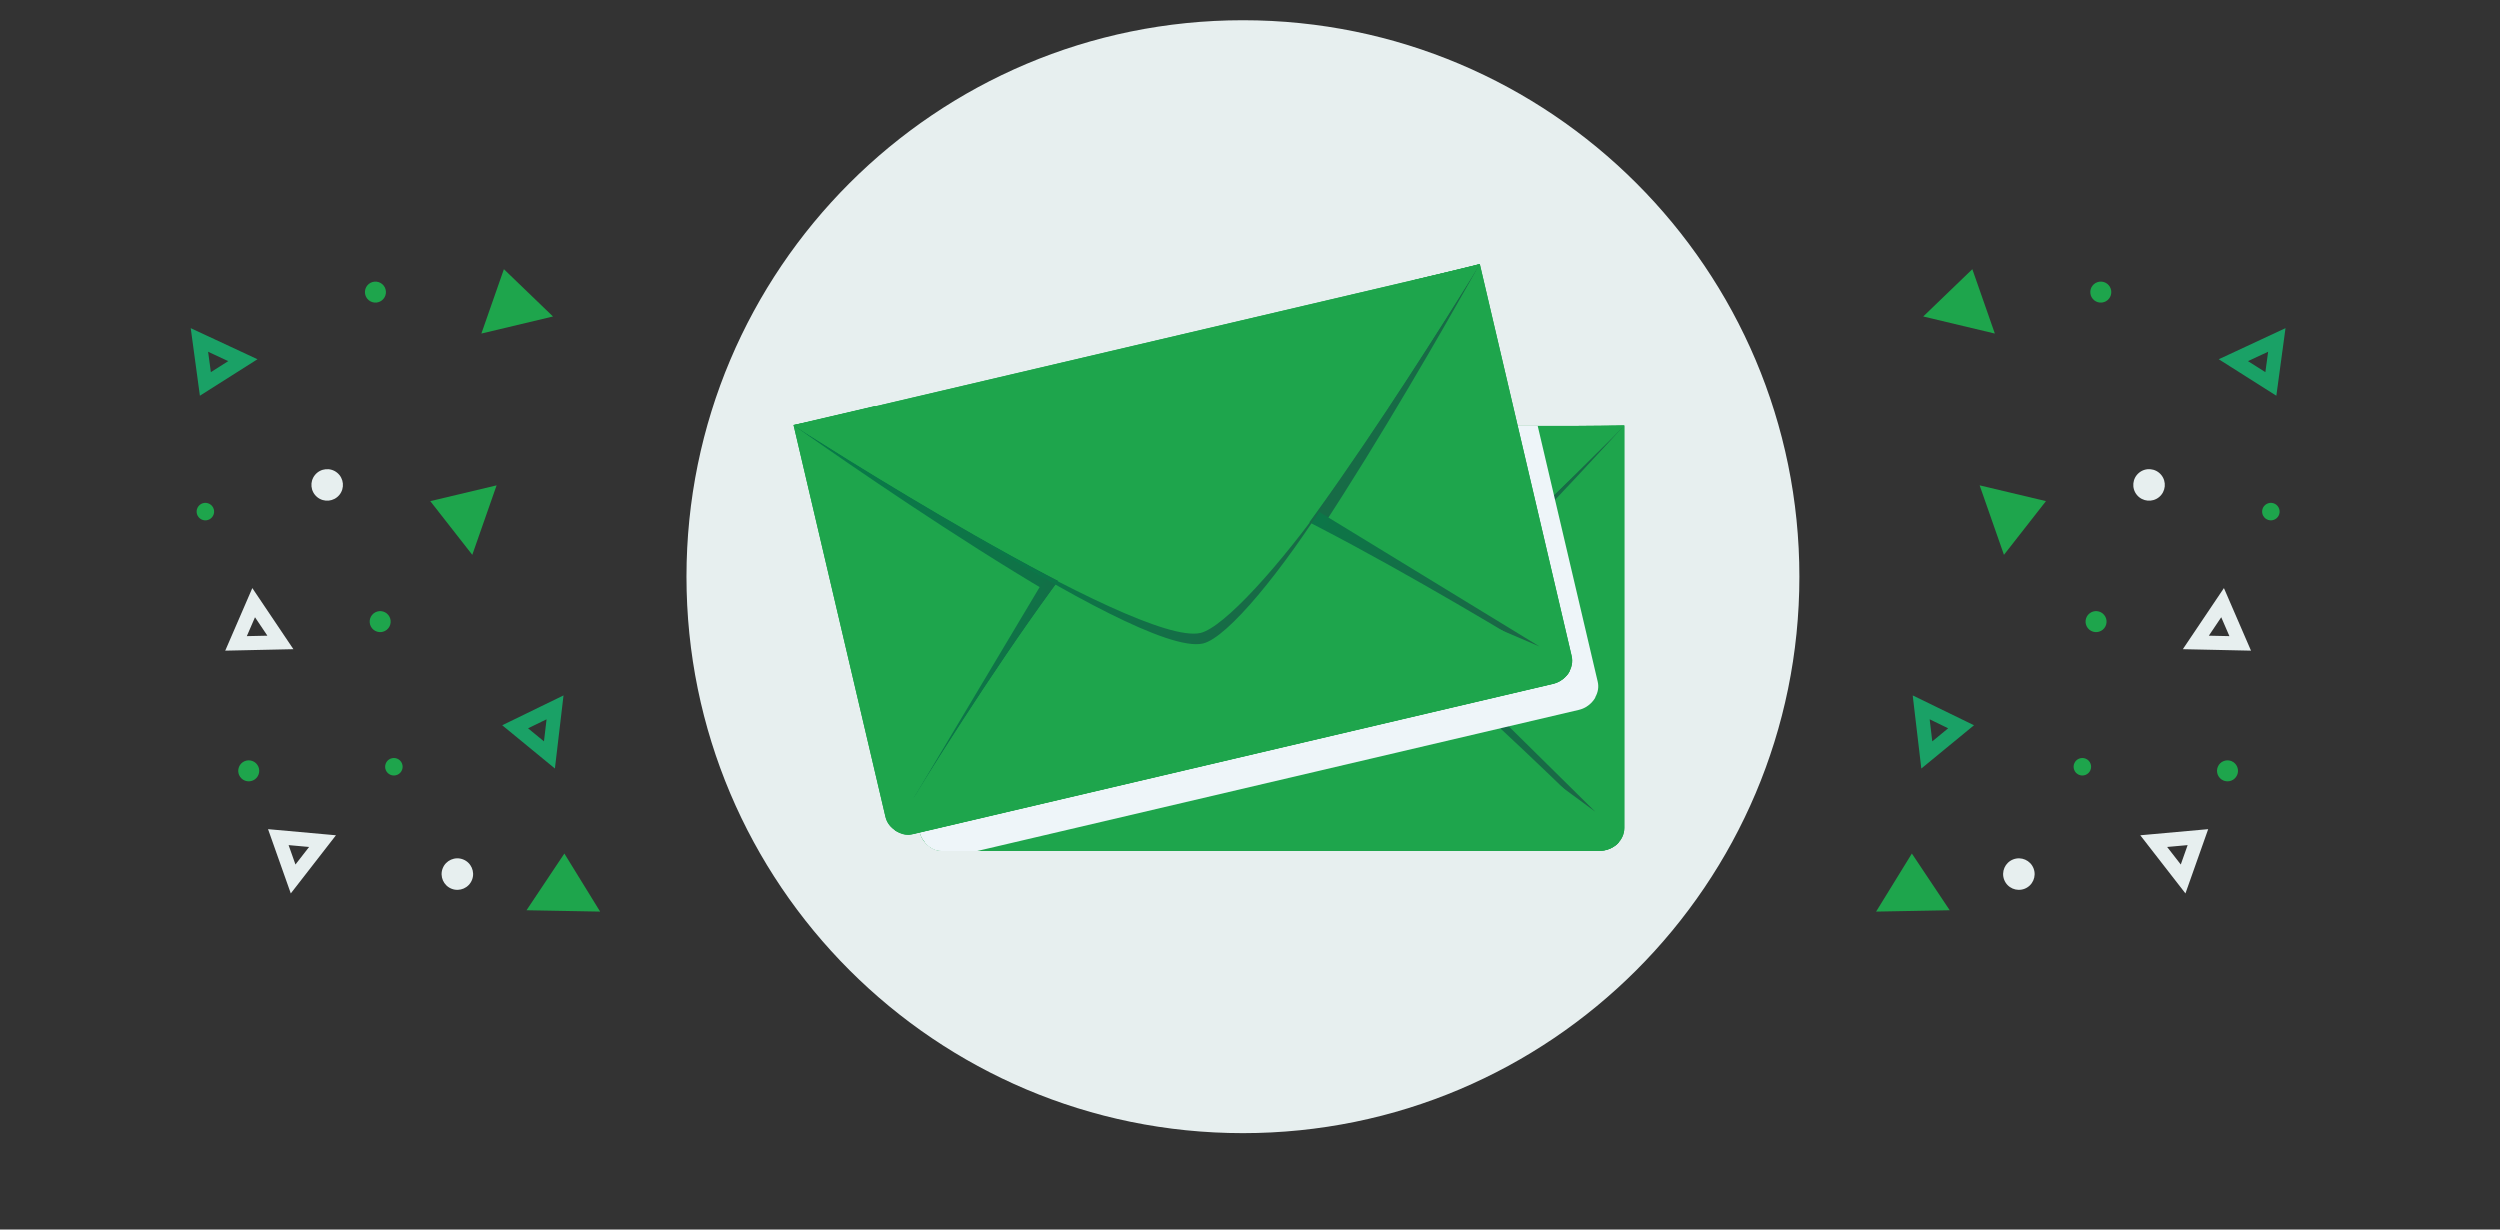 <svg width="244" height="120" viewBox="0 0 244 120" fill="none" xmlns="http://www.w3.org/2000/svg">
<rect x="0" y="0" width="244" height="120" fill="#333333" stroke="none"/>
<g clip-path="url(#clip0)">
<path d="M175.62 56.285C175.62 86.275 151.3 110.595 121.31 110.595C91.32 110.595 67 86.275 67 56.285C67 26.285 91.32 1.975 121.31 1.975C151.3 1.975 175.62 26.285 175.62 56.285Z" fill="#E7EFEF"/>
<path d="M89.73 41.535V80.805C89.73 82.035 90.81 83.025 92.14 83.025H156.12C157.45 83.025 158.53 82.025 158.53 80.805V41.535L151.74 41.595L124.14 63.085L97.89 41.535H89.73Z" fill="#1EA54C"/>
<path d="M151.74 41.595L124.14 63.085L97.9 41.535H89.74V80.805C89.74 82.035 90.82 83.025 92.15 83.025H156.13C157.46 83.025 158.54 82.025 158.54 80.805V41.535L151.74 41.595ZM157.13 80.075C157.13 81.255 156.1 82.205 154.82 82.205H93.4C92.12 82.205 91.09 81.255 91.09 80.075V42.375H97.09L124.14 64.695L152.17 42.415L157.14 42.375V80.075H157.13Z" fill="#1EA54C"/>
<path d="M89.81 41.625C89.81 41.625 117.64 73.275 124.02 73.275C129.75 73.275 158.39 41.665 158.39 41.665C158.39 41.665 157.28 42.365 156.09 42.365C144.3 42.365 105.57 42.365 91.79 42.365C90.88 42.365 89.81 41.625 89.81 41.625Z" fill="url(#paint0_linear)"/>
<path d="M130.97 57.765L132.64 56.465L155.69 79.215L128.4 59.125L130.97 57.765Z" fill="url(#paint1_linear)"/>
<path d="M117.65 57.735L115.62 56.095L92.8 79.685L119.86 59.125L117.65 57.735Z" fill="url(#paint2_linear)"/>
<path d="M90.29 82.215C90.29 82.215 117.75 54.005 124.13 54.005C129.86 54.005 157.98 82.215 157.98 82.215C157.98 82.215 157.31 83.025 156.12 83.025C144.33 83.025 105.6 83.025 91.83 83.025C90.91 83.025 90.29 82.215 90.29 82.215Z" fill="#1EA54C"/>
<path d="M156.43 80.695C156.14 80.845 155.78 80.965 155.34 80.965C143.84 80.965 106.06 80.965 92.63 80.965C92.31 80.965 92.03 80.855 91.8 80.715C90.85 81.665 90.3 82.235 90.3 82.235C90.3 82.235 90.92 83.045 91.84 83.045C105.61 83.045 144.35 83.045 156.13 83.045C157.32 83.045 157.99 82.235 157.99 82.235C157.99 82.235 157.41 81.665 156.43 80.695Z" fill="#1EA54C"/>
<path d="M157.89 82.295C157.89 82.295 129.77 54.085 124.04 54.085C117.66 54.085 90.2 82.295 90.2 82.295C90.2 82.295 117.66 54.775 124.04 54.775C129.77 54.765 157.89 82.295 157.89 82.295Z" fill="#1EA54C"/>
<path d="M89.73 41.535C89.73 41.535 117.8 70.605 124.18 70.605C129.91 70.605 158.53 41.535 158.53 41.535C158.53 41.535 157.36 41.585 156.17 41.585C144.38 41.585 105.65 41.585 91.88 41.585C90.96 41.585 89.73 41.535 89.73 41.535Z" fill="#1EA54C"/>
<path d="M158.53 41.535C158.53 41.535 157.35 41.565 156.16 41.565C144.37 41.565 105.64 41.565 91.87 41.565C90.96 41.565 89.73 41.515 89.73 41.515C89.73 41.515 89.7 41.505 91.11 42.925C104.97 42.925 145.37 42.895 157.13 42.895C157.13 42.905 158.53 41.535 158.53 41.535Z" fill="#1EA54C"/>
<path d="M157.94 42.125C157.94 42.125 129.82 70.525 124.09 70.525C117.71 70.525 89.91 41.735 89.91 41.735C89.91 41.735 117.75 68.525 124.14 68.525C129.87 68.515 157.94 42.125 157.94 42.125Z" fill="#1EA54C"/>
<path d="M104.09 55.755C111.64 63.365 120.41 71.395 123.76 71.395C126.23 71.395 132.97 66.215 139.2 60.055C132.76 65.755 126.09 70.335 123.76 70.335C120.57 70.345 111.92 63.045 104.09 55.755Z" fill="url(#paint3_linear)"/>
<path d="M155.94 66.545L150.08 41.565C136.63 41.565 112.14 41.565 97.93 41.565L97.89 41.535H97.88H90.73C90.39 41.615 90.05 41.695 89.72 41.775V80.805C89.72 81.345 89.93 81.825 90.27 82.205C90.22 82.255 90.19 82.285 90.19 82.285C90.19 82.285 90.22 82.255 90.27 82.205C90.27 82.205 90.27 82.205 90.27 82.215C90.27 82.215 90.28 82.225 90.28 82.235L90.27 82.245C90.27 82.245 90.89 83.055 91.81 83.055C92.86 83.055 94.07 83.055 95.39 83.055C111.09 79.375 143.58 71.745 154.09 69.285C155.25 69.015 155.71 68.065 155.71 68.065C155.71 68.065 155.7 68.055 155.69 68.055L155.7 68.045C155.96 67.585 156.06 67.065 155.94 66.545Z" fill="#EEF5F9"/>
<path d="M77.45 41.495L86.42 79.725C86.7 80.925 87.98 81.645 89.27 81.345L151.56 66.725C152.85 66.425 153.68 65.205 153.39 64.015L144.43 25.775L137.83 27.385L115.87 54.615L85.4 39.635L77.45 41.495Z" fill="#1EA54C"/>
<path d="M137.83 27.385L115.88 54.615L85.4 39.625L77.45 41.485L86.42 79.715C86.7 80.915 87.98 81.635 89.27 81.335L151.56 66.715C152.85 66.415 153.67 65.195 153.39 64.005L144.43 25.775L137.83 27.385ZM151.88 63.615C152.15 64.765 151.36 65.925 150.12 66.225L90.32 80.255C89.08 80.545 87.85 79.855 87.58 78.705L78.97 42.005L84.81 40.635L116.24 56.185L138.44 28.095L143.27 26.925L151.88 63.615Z" fill="#1EA54C"/>
<path d="M77.55 41.565C77.55 41.565 111.87 66.025 118.08 64.565C123.66 63.255 144.32 25.935 144.32 25.935C144.32 25.935 143.39 26.865 142.24 27.135C130.76 29.825 93.05 38.675 79.64 41.825C78.76 42.035 77.55 41.565 77.55 41.565Z" fill="url(#paint4_linear)"/>
<path d="M121.31 47.865L122.64 46.225L150.27 63.105L119.12 49.785L121.31 47.865Z" fill="url(#paint5_linear)"/>
<path d="M108.34 50.885L105.98 49.745L89.15 77.935L110.8 51.735L108.34 50.885Z" fill="url(#paint6_linear)"/>
<path d="M87.29 80.975C87.29 80.975 107.58 47.235 113.79 45.785C119.37 44.475 153.19 65.515 153.19 65.515C153.19 65.515 152.72 66.455 151.57 66.735C140.09 69.425 102.38 78.275 88.98 81.425C88.08 81.625 87.29 80.975 87.29 80.975Z" fill="#1EA54C"/>
<path d="M151.33 64.385C151.09 64.595 150.76 64.805 150.33 64.905C139.14 67.535 102.36 76.165 89.28 79.235C88.97 79.305 88.67 79.265 88.41 79.175C87.71 80.325 87.3 81.005 87.3 81.005C87.3 81.005 88.09 81.655 88.98 81.445C102.39 78.295 140.1 69.445 151.57 66.755C152.73 66.485 153.19 65.535 153.19 65.535C153.19 65.535 152.51 65.095 151.33 64.385Z" fill="#1EA54C"/>
<path d="M153.12 65.605C153.12 65.605 119.3 44.565 113.72 45.875C107.51 47.335 87.22 81.065 87.22 81.065C87.22 81.065 107.66 47.995 113.88 46.535C119.46 45.235 153.12 65.605 153.12 65.605Z" fill="#1EA54C"/>
<path d="M77.45 41.495C77.45 41.495 111.41 63.385 117.63 61.925C123.21 60.615 144.43 25.775 144.43 25.775C144.43 25.775 143.3 26.085 142.14 26.355C130.66 29.045 92.95 37.895 79.55 41.045C78.66 41.255 77.45 41.495 77.45 41.495Z" fill="#1EA54C"/>
<path d="M144.43 25.775C144.43 25.775 143.29 26.075 142.13 26.345C130.66 29.035 92.94 37.885 79.54 41.035C78.65 41.245 77.44 41.475 77.44 41.475C77.44 41.475 77.41 41.475 79.1 42.535C92.59 39.365 131.92 30.115 143.37 27.425C143.38 27.425 144.43 25.775 144.43 25.775Z" fill="#1EA54C"/>
<path d="M143.99 26.485C143.99 26.485 123.1 60.555 117.52 61.865C111.31 63.325 77.67 41.645 77.67 41.645C77.67 41.645 110.9 61.365 117.11 59.905C122.7 58.595 143.99 26.485 143.99 26.485Z" fill="#1EA54C"/>
<path d="M94.68 52.065C103.77 57.755 114.14 63.565 117.41 62.805C119.82 62.235 125.19 55.655 129.85 48.235C124.89 55.255 119.44 61.235 117.17 61.775C114.06 62.495 103.97 57.365 94.68 52.065Z" fill="url(#paint7_linear)"/>
</g>
<path d="M192.5 26.273L187.707 30.889L194.697 32.555L192.5 26.273Z" fill="#1EA54C"/>
<path d="M49.18 26.273L53.973 30.889L46.983 32.555L49.18 26.273Z" fill="#1EA54C"/>
<circle r="1.025" transform="matrix(-0.118 -0.993 -0.993 0.118 205.038 28.51)" fill="#1EA54C"/>
<circle cx="36.642" cy="28.51" r="1.025" transform="rotate(-83.207 36.642 28.51)" fill="#1EA54C"/>
<path d="M214.314 62.702L218.644 62.795L216.924 58.82L214.314 62.702Z" stroke="#E7EFEF" stroke-width="1.371"/>
<path d="M217.977 35.154L221.636 37.472L222.218 33.179L217.977 35.154Z" stroke="#1AA166" stroke-width="1.371"/>
<path d="M199.685 48.91L193.212 47.37L195.586 54.152L199.685 48.91Z" fill="#1EA54C"/>
<circle r="0.854" transform="matrix(0.772 -0.636 -0.636 -0.772 221.637 49.933)" fill="#1EA54C"/>
<circle r="1.538" transform="matrix(0.772 -0.636 -0.636 -0.772 209.748 47.329)" fill="#E7EFEF"/>
<circle r="1.025" transform="matrix(0.772 -0.636 -0.636 -0.772 204.576 60.67)" fill="#1EA54C"/>
<path d="M27.367 62.702L23.037 62.795L24.757 58.82L27.367 62.702Z" stroke="#E7EFEF" stroke-width="1.371"/>
<path d="M23.703 35.154L20.045 37.472L19.463 33.179L23.703 35.154Z" stroke="#1AA166" stroke-width="1.371"/>
<path d="M41.995 48.91L48.469 47.37L46.095 54.152L41.995 48.91Z" fill="#1EA54C"/>
<circle cx="20.044" cy="49.933" r="0.854" transform="rotate(-140.512 20.044 49.933)" fill="#1EA54C"/>
<circle cx="31.933" cy="47.329" r="1.538" transform="rotate(-140.512 31.933 47.329)" fill="#E7EFEF"/>
<circle cx="37.105" cy="60.67" r="1.025" transform="rotate(-140.512 37.105 60.67)" fill="#1EA54C"/>
<path d="M213.072 85.787L214.516 81.704L210.202 82.093L213.072 85.787Z" stroke="#E7EFEF" stroke-width="1.371"/>
<path d="M188.055 73.683L191.402 70.934L187.508 69.038L188.055 73.683Z" stroke="#1AA166" stroke-width="1.371"/>
<path d="M186.598 83.305L183.108 88.971L190.293 88.84L186.598 83.305Z" fill="#1EA54C"/>
<circle r="0.854" transform="matrix(-0.362 -0.932 -0.932 0.362 203.238 74.835)" fill="#1EA54C"/>
<circle r="1.538" transform="matrix(-0.362 -0.932 -0.932 0.362 197.042 85.311)" fill="#E7EFEF"/>
<circle r="1.025" transform="matrix(-0.362 -0.932 -0.932 0.362 217.405 75.234)" fill="#1EA54C"/>
<path d="M28.609 85.787L27.164 81.704L31.478 82.093L28.609 85.787Z" stroke="#E7EFEF" stroke-width="1.371"/>
<path d="M53.625 73.683L50.278 70.934L54.172 69.038L53.625 73.683Z" stroke="#1AA166" stroke-width="1.371"/>
<path d="M55.082 83.305L58.572 88.971L51.387 88.84L55.082 83.305Z" fill="#1EA54C"/>
<circle cx="38.443" cy="74.835" r="0.854" transform="rotate(-68.757 38.443 74.835)" fill="#1EA54C"/>
<circle cx="44.638" cy="85.311" r="1.538" transform="rotate(-68.757 44.638 85.311)" fill="#E7EFEF"/>
<circle cx="24.276" cy="75.234" r="1.025" transform="rotate(-68.757 24.276 75.234)" fill="#1EA54C"/>
<defs>
<linearGradient id="paint0_linear" x1="75.601" y1="34.85" x2="171.074" y2="85.313" gradientUnits="userSpaceOnUse">
<stop stop-color="#008249"/>
<stop offset="1" stop-color="#226045"/>
</linearGradient>
<linearGradient id="paint1_linear" x1="122.746" y1="51.595" x2="167.517" y2="64.696" gradientUnits="userSpaceOnUse">
<stop stop-color="#008249"/>
<stop offset="1" stop-color="#226045"/>
</linearGradient>
<linearGradient id="paint2_linear" x1="87.193" y1="51.046" x2="131.889" y2="63.552" gradientUnits="userSpaceOnUse">
<stop stop-color="#008249"/>
<stop offset="1" stop-color="#226045"/>
</linearGradient>
<linearGradient id="paint3_linear" x1="96.816" y1="52.407" x2="144.923" y2="78.75" gradientUnits="userSpaceOnUse">
<stop stop-color="#008249"/>
<stop offset="1" stop-color="#226045"/>
</linearGradient>
<linearGradient id="paint4_linear" x1="63.716" y1="17.653" x2="164.738" y2="60.176" gradientUnits="userSpaceOnUse">
<stop stop-color="#008249"/>
<stop offset="1" stop-color="#226045"/>
</linearGradient>
<linearGradient id="paint5_linear" x1="112.666" y1="42.612" x2="158.798" y2="63.378" gradientUnits="userSpaceOnUse">
<stop stop-color="#008249"/>
<stop offset="1" stop-color="#226045"/>
</linearGradient>
<linearGradient id="paint6_linear" x1="84.664" y1="43.711" x2="121.917" y2="50.69" gradientUnits="userSpaceOnUse">
<stop stop-color="#008249"/>
<stop offset="1" stop-color="#226045"/>
</linearGradient>
<linearGradient id="paint7_linear" x1="87.393" y1="45.102" x2="134.017" y2="72.428" gradientUnits="userSpaceOnUse">
<stop stop-color="#008249"/>
<stop offset="1" stop-color="#226045"/>
</linearGradient>
<clipPath id="clip0">
<rect width="108.62" height="108.62" fill="white" transform="translate(67 1.975)"/>
</clipPath>
</defs>
</svg>
